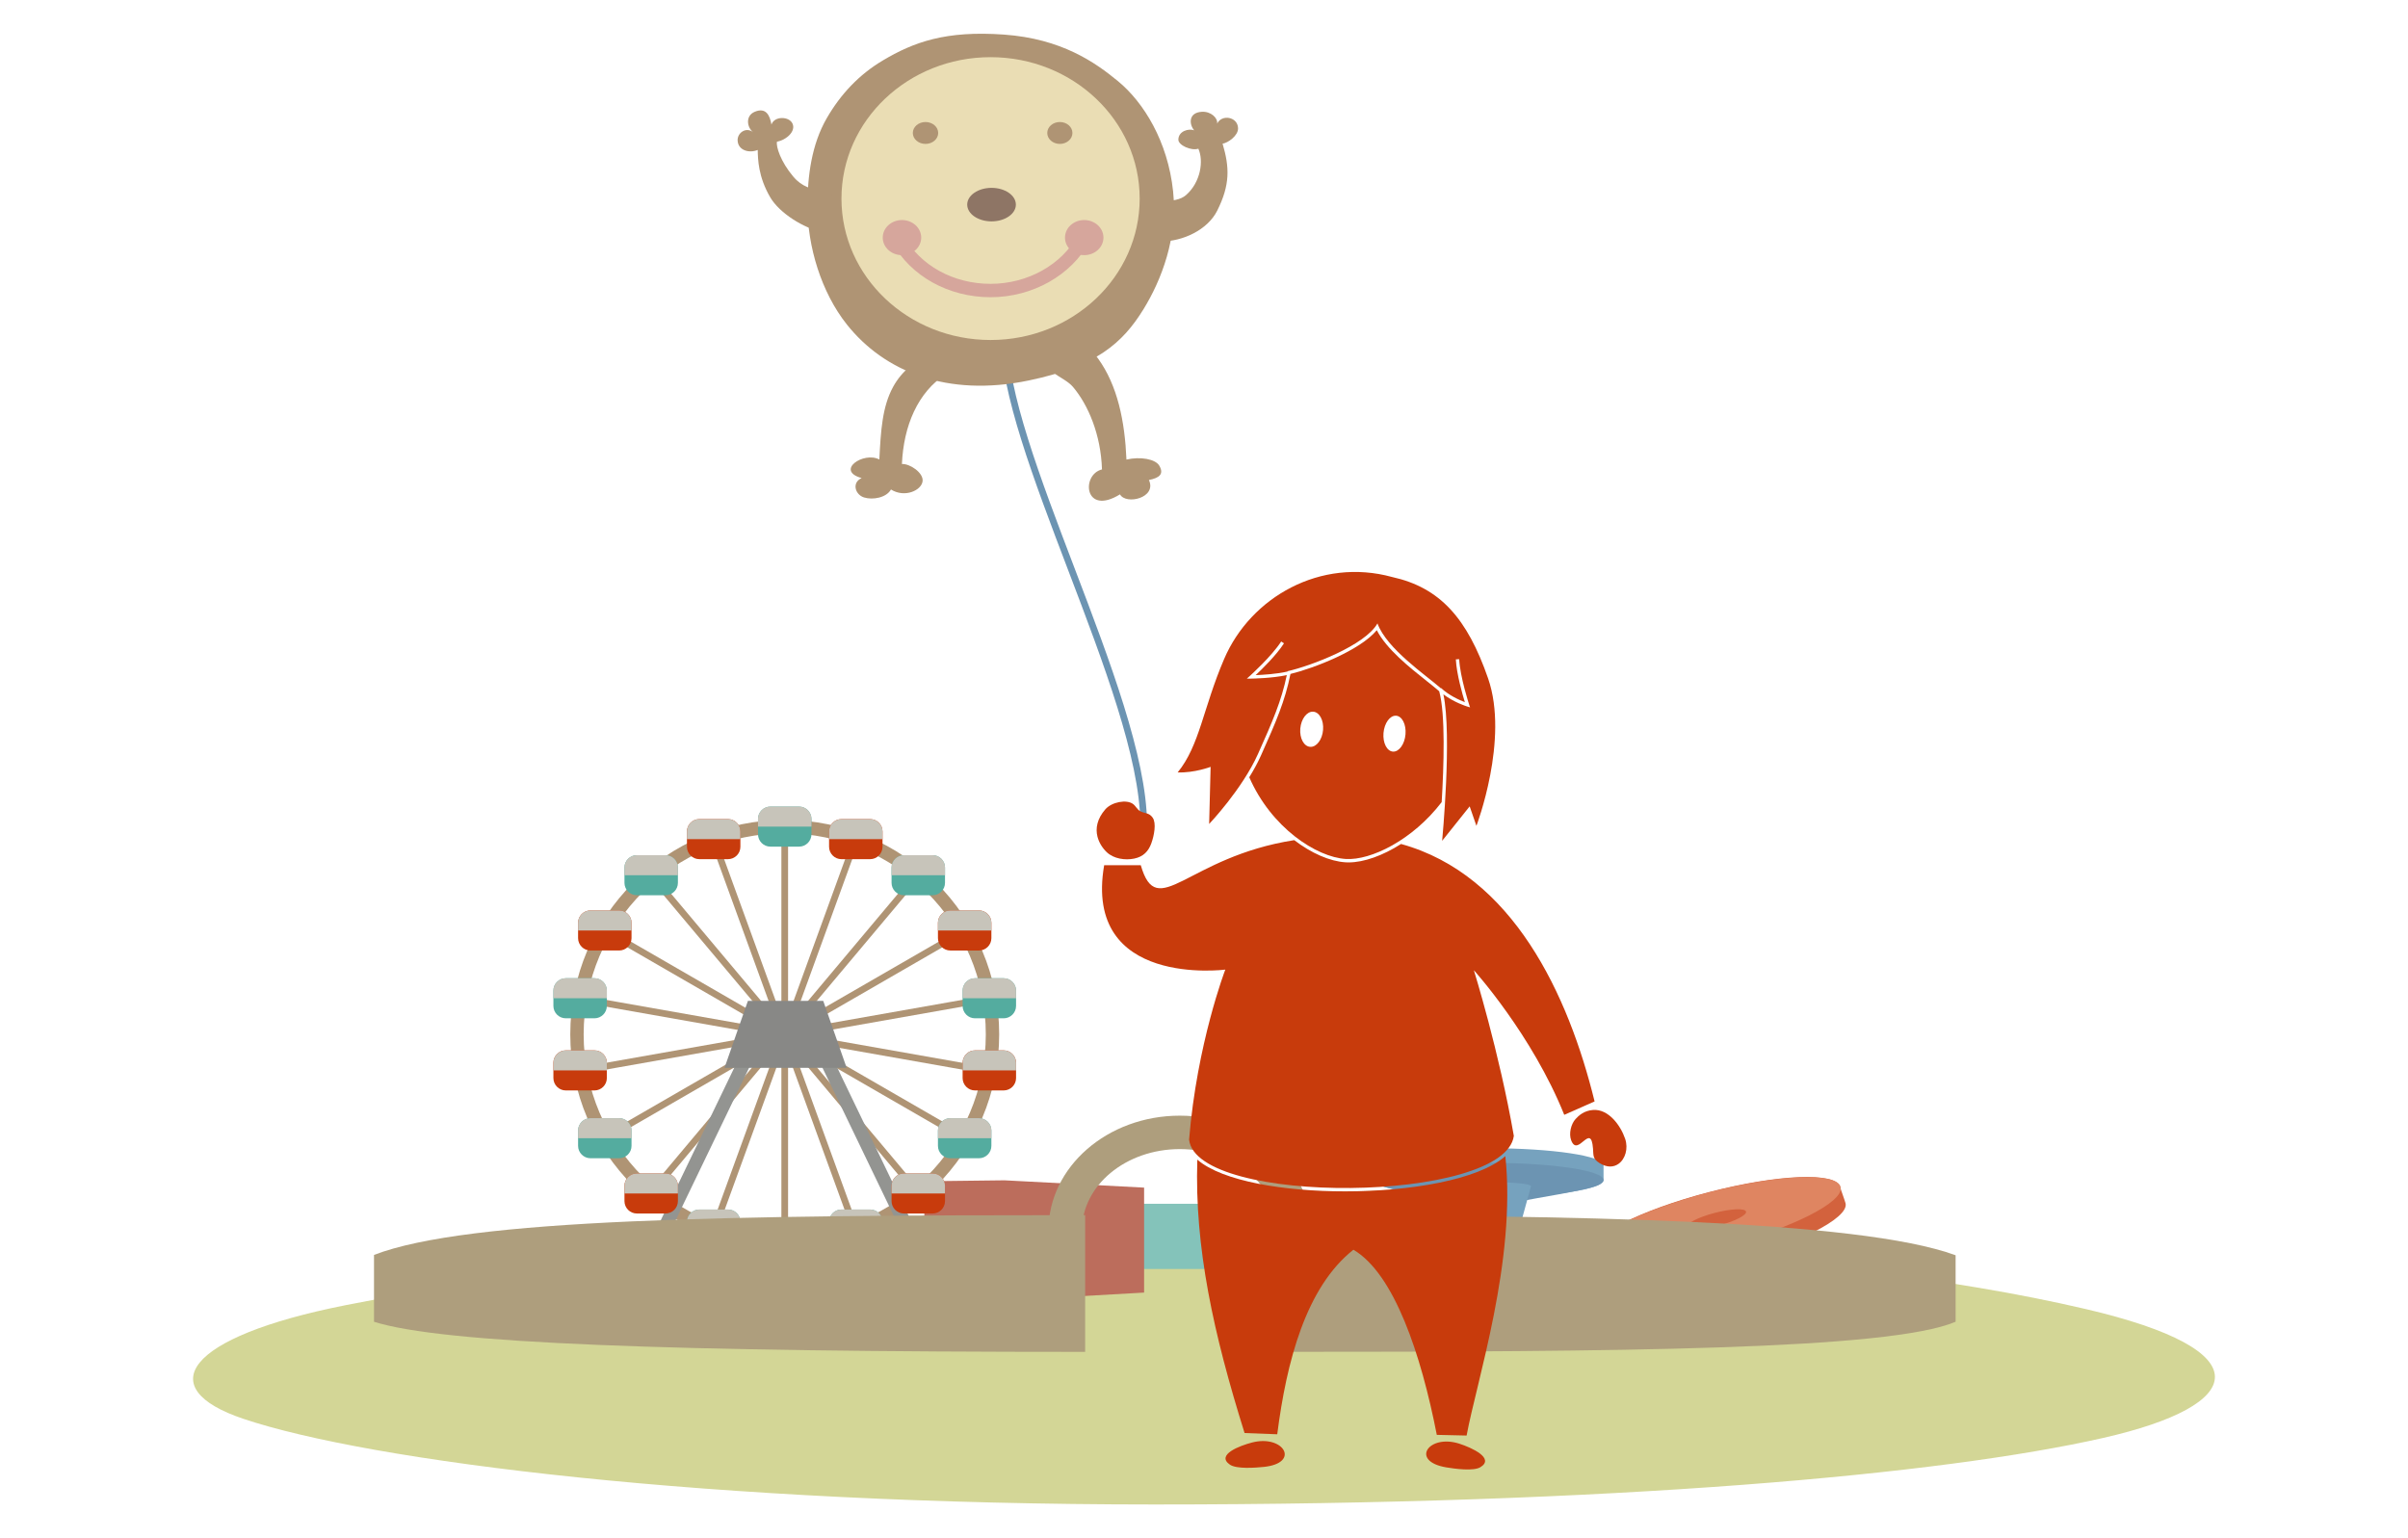 <?xml version="1.0" encoding="utf-8"?>
<!-- Generator: Adobe Illustrator 15.0.2, SVG Export Plug-In . SVG Version: 6.00 Build 0)  -->
<!DOCTYPE svg PUBLIC "-//W3C//DTD SVG 1.1//EN" "http://www.w3.org/Graphics/SVG/1.1/DTD/svg11.dtd">
<svg version="1.1" id="Layer_1" xmlns="http://www.w3.org/2000/svg" xmlns:xlink="http://www.w3.org/1999/xlink" x="0px" y="0px"
	 width="720px" height="460px" viewBox="0 0 720 460" enable-background="new 0 0 720 460" xml:space="preserve">
<path fill="#D3D696" d="M289.882,372.518c132.873-4.033,253.976,0.33,333.687,18.932c53.021,12.375,48.424,28.777,5.23,38.574
	c-48.045,10.898-145.549,19.887-283.566,19.887c-133.378,0-234.923-12.977-272.535-25.639
	c-27.039-9.104-17.824-24.381,30.807-33.994C156.437,379.816,209.154,374.965,289.882,372.518z"/>
<rect x="330.8" y="359.988" fill="#84C3BA" width="51.166" height="19.5"/>
<polygon fill="#C7A53A" points="436.716,382.74 418.466,383.74 377.466,382.74 377.466,356.988 418.466,355.988 436.716,356.988 "/>
<polygon fill="#BC6D5C" points="342.093,386.543 301.501,388.838 276.375,387.74 276.375,353.254 300.33,352.969 342.093,355.156 
	"/>
<g>
	<g>
		<path fill="#AF9474" d="M234.638,373.439c-35.357,0-64.123-28.766-64.123-64.121c0-35.357,28.766-64.123,64.123-64.123
			c35.356,0,64.121,28.766,64.121,64.123C298.759,344.674,269.995,373.439,234.638,373.439z M234.638,249.195
			c-33.152,0-60.123,26.971-60.123,60.123c0,33.15,26.971,60.121,60.123,60.121c33.151,0,60.121-26.971,60.121-60.121
			C294.759,276.166,267.789,249.195,234.638,249.195z"/>
		<rect x="233.638" y="247.195" fill="#AF9474" width="2" height="124.244"/>
		
			<rect x="172.515" y="308.318" transform="matrix(0.342 0.94 -0.94 0.342 445.05 -16.962)" fill="#AF9474" width="124.245" height="1.999"/>
		
			<rect x="172.515" y="308.317" transform="matrix(0.643 0.766 -0.766 0.643 320.772 -69.249)" fill="#AF9474" width="124.244" height="2"/>
		
			<rect x="172.515" y="308.317" transform="matrix(0.866 0.5 -0.5 0.866 186.102 -75.879)" fill="#AF9474" width="124.246" height="2"/>
		
			<rect x="172.515" y="308.318" transform="matrix(0.985 0.174 -0.174 0.985 57.281 -36.047)" fill="#AF9474" width="124.245" height="1.999"/>
		
			<rect x="233.638" y="247.196" transform="matrix(0.174 0.985 -0.985 0.174 498.44 24.467)" fill="#AF9474" width="1.999" height="124.245"/>
		
			<rect x="233.637" y="247.195" transform="matrix(0.5 0.866 -0.866 0.5 385.228 -48.529)" fill="#AF9474" width="2" height="124.245"/>
		
			<rect x="233.638" y="247.197" transform="matrix(0.766 0.643 -0.643 0.766 253.641 -78.459)" fill="#AF9474" width="2" height="124.243"/>
		
			<rect x="233.638" y="247.197" transform="matrix(0.94 0.342 -0.342 0.94 119.896 -61.582)" fill="#AF9474" width="1.999" height="124.243"/>
	</g>
	<polygon fill="#939491" points="191.85,386.008 188.247,384.271 225.319,307.318 244.581,307.318 281.653,384.271 278.049,386.008 
		242.068,311.318 227.832,311.318 	"/>
	<polygon fill="#888886" points="246.148,299.307 223.629,299.307 216.629,319.33 253.148,319.33 	"/>
	<g>
		<path fill="#C83B0C" d="M221.38,253.232c0,2.035-1.664,3.699-3.699,3.699h-8.582c-2.034,0-3.699-1.664-3.699-3.699v-4.582
			c0-2.033,1.665-3.699,3.699-3.699h8.582c2.035,0,3.699,1.666,3.699,3.699V253.232z"/>
		<path fill="#C7C4BA" d="M221.38,250.941H205.4v-2.291c0-2.033,1.665-3.699,3.699-3.699h8.582c2.035,0,3.699,1.666,3.699,3.699
			V250.941z"/>
	</g>
	<g>
		<path fill="#54AC9F" d="M202.697,264.02c0,2.035-1.665,3.701-3.699,3.701h-8.582c-2.035,0-3.699-1.666-3.699-3.701v-4.582
			c0-2.033,1.664-3.699,3.699-3.699h8.582c2.034,0,3.699,1.666,3.699,3.699V264.02z"/>
		<path fill="#C7C4BA" d="M202.697,261.729h-15.98v-2.291c0-2.033,1.664-3.699,3.699-3.699h8.582c2.034,0,3.699,1.666,3.699,3.699
			V261.729z"/>
	</g>
	<g>
		<path fill="#C83B0C" d="M188.829,280.547c0,2.035-1.665,3.699-3.7,3.699h-8.581c-2.034,0-3.699-1.664-3.699-3.699v-4.582
			c0-2.033,1.665-3.699,3.699-3.699h8.581c2.035,0,3.7,1.666,3.7,3.699V280.547z"/>
		<path fill="#C7C4BA" d="M188.829,278.256h-15.98v-2.291c0-2.033,1.665-3.699,3.699-3.699h8.581c2.035,0,3.7,1.666,3.7,3.699
			V278.256z"/>
	</g>
	<g>
		<path fill="#54AC9F" d="M181.449,300.82c0,2.035-1.664,3.699-3.699,3.699h-8.583c-2.034,0-3.699-1.664-3.699-3.699v-4.582
			c0-2.033,1.665-3.699,3.699-3.699h8.583c2.035,0,3.699,1.666,3.699,3.699V300.82z"/>
		<path fill="#C7C4BA" d="M181.449,298.529h-15.98v-2.291c0-2.033,1.665-3.699,3.699-3.699h8.583c2.035,0,3.699,1.666,3.699,3.699
			V298.529z"/>
	</g>
	<g>
		<path fill="#C83B0C" d="M181.449,322.396c0,2.033-1.664,3.699-3.699,3.699h-8.583c-2.034,0-3.699-1.666-3.699-3.699v-4.582
			c0-2.035,1.665-3.699,3.699-3.699h8.583c2.035,0,3.699,1.664,3.699,3.699V322.396z"/>
		<path fill="#C7C4BA" d="M181.449,320.105h-15.98v-2.291c0-2.035,1.665-3.699,3.699-3.699h8.583c2.035,0,3.699,1.664,3.699,3.699
			V320.105z"/>
	</g>
	<g>
		<path fill="#54AC9F" d="M188.828,342.67c0,2.033-1.664,3.699-3.699,3.699h-8.581c-2.035,0-3.7-1.666-3.7-3.699v-4.582
			c0-2.035,1.665-3.699,3.7-3.699h8.581c2.035,0,3.699,1.664,3.699,3.699V342.67z"/>
		<path fill="#C7C4BA" d="M188.828,340.379h-15.98v-2.291c0-2.035,1.665-3.699,3.7-3.699h8.581c2.035,0,3.699,1.664,3.699,3.699
			V340.379z"/>
	</g>
	<g>
		<path fill="#C83B0C" d="M202.697,359.197c0,2.033-1.666,3.699-3.7,3.699h-8.581c-2.035,0-3.699-1.666-3.699-3.699v-4.582
			c0-2.035,1.664-3.699,3.699-3.699h8.581c2.034,0,3.7,1.664,3.7,3.699V359.197z"/>
		<path fill="#C7C4BA" d="M202.697,356.906h-15.98v-2.291c0-2.035,1.664-3.699,3.699-3.699h8.581c2.034,0,3.7,1.664,3.7,3.699
			V356.906z"/>
	</g>
	<g>
		<path fill="#54AC9F" d="M221.38,369.984c0,2.033-1.666,3.699-3.699,3.699h-8.582c-2.035,0-3.699-1.666-3.699-3.699v-4.582
			c0-2.033,1.664-3.699,3.699-3.699h8.582c2.033,0,3.699,1.666,3.699,3.699V369.984z"/>
		<path fill="#C7C4BA" d="M221.38,367.693H205.4v-2.291c0-2.033,1.664-3.699,3.699-3.699h8.582c2.033,0,3.699,1.666,3.699,3.699
			V367.693z"/>
	</g>
	<g>
		<path fill="#C83B0C" d="M242.628,373.73c0,2.035-1.666,3.699-3.7,3.699h-8.581c-2.035,0-3.699-1.664-3.699-3.699v-4.582
			c0-2.033,1.664-3.699,3.699-3.699h8.581c2.034,0,3.7,1.666,3.7,3.699V373.73z"/>
		<path fill="#C7C4BA" d="M242.628,371.439h-15.98v-2.291c0-2.033,1.664-3.699,3.699-3.699h8.581c2.034,0,3.7,1.666,3.7,3.699
			V371.439z"/>
	</g>
	<g>
		<path fill="#54AC9F" d="M263.875,369.984c0,2.033-1.666,3.699-3.699,3.699h-8.582c-2.035,0-3.699-1.666-3.699-3.699v-4.582
			c0-2.033,1.664-3.699,3.699-3.699h8.582c2.034,0,3.699,1.666,3.699,3.699V369.984z"/>
		<path fill="#C7C4BA" d="M263.875,367.693h-15.98v-2.291c0-2.033,1.664-3.699,3.699-3.699h8.582c2.034,0,3.699,1.666,3.699,3.699
			V367.693z"/>
	</g>
	<g>
		<path fill="#C83B0C" d="M282.558,359.197c0,2.033-1.664,3.699-3.699,3.699h-8.581c-2.034,0-3.7-1.666-3.7-3.699v-4.582
			c0-2.035,1.666-3.699,3.7-3.699h8.581c2.035,0,3.699,1.664,3.699,3.699V359.197z"/>
		<path fill="#C7C4BA" d="M282.558,356.906h-15.98v-2.291c0-2.035,1.666-3.699,3.7-3.699h8.581c2.035,0,3.699,1.664,3.699,3.699
			V356.906z"/>
	</g>
	<g>
		<path fill="#54AC9F" d="M296.427,342.67c0,2.035-1.666,3.699-3.699,3.699h-8.582c-2.035,0-3.699-1.664-3.699-3.699v-4.582
			c0-2.033,1.664-3.699,3.699-3.699h8.582c2.033,0,3.699,1.666,3.699,3.699V342.67z"/>
		<path fill="#C7C4BA" d="M296.427,340.379h-15.98v-2.291c0-2.033,1.664-3.699,3.699-3.699h8.582c2.033,0,3.699,1.666,3.699,3.699
			V340.379z"/>
	</g>
	<g>
		<path fill="#C83B0C" d="M303.806,322.396c0,2.033-1.664,3.699-3.699,3.699h-8.582c-2.034,0-3.699-1.666-3.699-3.699v-4.582
			c0-2.033,1.665-3.699,3.699-3.699h8.582c2.035,0,3.699,1.666,3.699,3.699V322.396z"/>
		<path fill="#C7C4BA" d="M303.806,320.105h-15.98v-2.291c0-2.033,1.665-3.699,3.699-3.699h8.582c2.035,0,3.699,1.666,3.699,3.699
			V320.105z"/>
	</g>
	<g>
		<path fill="#54AC9F" d="M303.806,300.822c0,2.033-1.664,3.699-3.699,3.699h-8.582c-2.034,0-3.699-1.666-3.699-3.699v-4.582
			c0-2.035,1.665-3.699,3.699-3.699h8.582c2.035,0,3.699,1.664,3.699,3.699V300.822z"/>
		<path fill="#C7C4BA" d="M303.806,298.531h-15.98v-2.291c0-2.035,1.665-3.699,3.699-3.699h8.582c2.035,0,3.699,1.664,3.699,3.699
			V298.531z"/>
	</g>
	<g>
		<path fill="#C83B0C" d="M296.427,280.549c0,2.033-1.665,3.699-3.699,3.699h-8.582c-2.035,0-3.699-1.666-3.699-3.699v-4.584
			c0-2.033,1.664-3.699,3.699-3.699h8.582c2.034,0,3.699,1.666,3.699,3.699V280.549z"/>
		<path fill="#C7C4BA" d="M296.427,278.258h-15.98v-2.293c0-2.033,1.664-3.699,3.699-3.699h8.582c2.034,0,3.699,1.666,3.699,3.699
			V278.258z"/>
	</g>
	<g>
		<path fill="#54AC9F" d="M282.559,264.021c0,2.033-1.665,3.699-3.7,3.699h-8.581c-2.034,0-3.699-1.666-3.699-3.699v-4.582
			c0-2.035,1.665-3.699,3.699-3.699h8.581c2.035,0,3.7,1.664,3.7,3.699V264.021z"/>
		<path fill="#C7C4BA" d="M282.559,261.73h-15.98v-2.291c0-2.035,1.665-3.699,3.699-3.699h8.581c2.035,0,3.7,1.664,3.7,3.699V261.73
			z"/>
	</g>
	<g>
		<path fill="#C83B0C" d="M263.875,253.234c0,2.033-1.664,3.699-3.699,3.699h-8.582c-2.034,0-3.699-1.666-3.699-3.699v-4.582
			c0-2.035,1.665-3.699,3.699-3.699h8.582c2.035,0,3.699,1.664,3.699,3.699V253.234z"/>
		<path fill="#C7C4BA" d="M263.875,250.943h-15.98v-2.291c0-2.035,1.665-3.699,3.699-3.699h8.582c2.035,0,3.699,1.664,3.699,3.699
			V250.943z"/>
	</g>
	<g>
		<path fill="#54AC9F" d="M242.628,249.486c0,2.035-1.666,3.699-3.7,3.699h-8.581c-2.035,0-3.699-1.664-3.699-3.699v-4.582
			c0-2.033,1.664-3.699,3.699-3.699h8.581c2.034,0,3.7,1.666,3.7,3.699V249.486z"/>
		<path fill="#C7C4BA" d="M242.628,247.195h-15.98v-2.291c0-2.033,1.664-3.699,3.699-3.699h8.581c2.034,0,3.7,1.666,3.7,3.699
			V247.195z"/>
	</g>
</g>
<g>
	<path fill="#D3623D" d="M551.821,359.82c-0.238-0.916-1.428-4.088-1.645-4.922c-1.158-4.453-18.713-3.736-39.207,1.6
		c-20.496,5.334-36.17,13.27-35.012,17.721c0.238,0.916,1.426,4.088,1.645,4.922c1.158,4.453,18.713,3.736,39.207-1.6
		C537.304,372.207,552.979,364.271,551.821,359.82z"/>
	
		<ellipse transform="matrix(0.968 -0.252 0.252 0.968 -75.292 141.01)" fill="#DF8561" cx="513.067" cy="364.559" rx="38.346" ry="8.33"/>
	
		<ellipse transform="matrix(0.968 -0.252 0.252 0.968 -75.299 141.027)" fill="#D3623D" cx="513.068" cy="364.56" rx="9.144" ry="1.985"/>
</g>
<g>
	<ellipse fill="#6C94B2" cx="445.216" cy="383.74" rx="17.5" ry="1.711"/>
	<path fill="#76A2BE" d="M479.466,348.494c0-2.83-15.334-5.121-34.25-5.121s-34.25,2.291-34.25,5.121c0,1.205,0,3.17,0,4.375
		c0,2.828,15.334,5.119,34.25,5.119s34.25-2.291,34.25-5.119C479.466,351.664,479.466,349.699,479.466,348.494z"/>
	<path fill="#6C94B2" d="M445.216,347.748c-18.916,0-34.25,2.291-34.25,5.121c0,0.545,0.568,1.07,1.623,1.561
		c3.219,1.504,20.68,4.258,21.303,4.479c1.865,0.656,6.233,1.121,11.324,1.121c5.25,0,9.732-0.492,11.492-1.186
		c0.516-0.203,17.797-2.891,21.061-4.377c1.102-0.504,1.697-1.041,1.697-1.598C479.466,350.039,464.132,347.748,445.216,347.748z"/>
	<path fill="#76A2BE" d="M445.216,353.48c-6.938,0-12.561,0.553-12.561,1.23l3.811,13.898c0,0,3.918,0,8.75,0s8.75,0,8.75,0
		l3.811-13.898C457.776,354.033,452.153,353.48,445.216,353.48z"/>
	<path fill="#81B1CA" d="M445.216,383.738c6.938,0,12.561-0.551,12.561-1.23l-3.811-13.898c0,0-2.25-0.441-8.75-0.441
		c-6,0-8.75,0.441-8.75,0.441l-3.811,13.898C432.655,383.188,438.278,383.738,445.216,383.738z"/>
</g>
<g>
	<path fill="#AE9E7D" d="M324.466,404.275c-125.117,0-192.333-2.555-212.636-9.006v-19.99
		c28.127-10.857,106.205-11.898,212.636-11.898V404.275z"/>
	<path fill="#AE9E7D" d="M381.966,404.262v-40.854c87.834,0,173.75,1.312,202.768,11.975v19.887
		C564.8,403.721,483.8,404.262,381.966,404.262z"/>
</g>
<path fill="#AE9E7D" d="M392.022,367.861h-10c0-13.357-13.123-24.225-29.256-24.225c-16.131,0-29.254,10.867-29.254,24.225h-10
	c0-18.871,17.609-34.225,39.254-34.225C374.413,333.637,392.022,348.99,392.022,367.861z"/>
<g>
	<g>
		<g>
			<g>
				<path fill="#C83B0C" d="M483.905,348.072c2.055-1.426,3.008-4.602,2.016-7.521c-1.371-4.037-4.994-8.959-9.588-8.619
					c-2.711,0.201-4.295,1.672-5.24,2.715c-1.365,1.51-2.053,4.352-1.309,6.342c2,5.344,5.92-5.631,6.531,2.479
					c0.16,2.141-0.115,3.062,1.971,4.363C480.505,349.213,482.472,349.068,483.905,348.072z"/>
				<path fill="#C83B0C" d="M432.45,438.818c2.455,0.412,8.115,1.195,10.176-0.047c4.438-2.68-2.646-5.867-6.248-7.029
					C427.14,428.752,421.499,436.982,432.45,438.818z"/>
				<path fill="#C83B0C" d="M377.888,438.678c-2.475,0.252-8.176,0.693-10.152-0.684c-4.264-2.943,3.004-5.684,6.672-6.625
					C383.813,428.957,388.931,437.521,377.888,438.678z"/>
			</g>
			<g>
				<g>
					<path fill="#C83B0C" d="M402.187,356.275c-18.104,0-36.656-2.98-44.186-9.488c-0.855,26.303,4.851,52.105,14.129,81.762
						l9.768,0.369c2.762-21.643,8.559-43.951,22.775-55.191c12.213,7.197,20.246,31.342,24.934,55.367l8.914,0.201
						c2.961-16.146,14.904-52.398,11.58-83.555C441.94,352.938,421.251,356.275,402.187,356.275z"/>
				</g>
			</g>
			<path fill="#6C94B2" d="M340.966,246.205c-0.188-19.514-11.043-48.018-21.541-75.586c-10.412-27.34-20.246-53.162-20.241-70.525
				h2c-0.005,16.994,9.766,42.65,20.11,69.814c10.561,27.731,21.48,56.407,21.672,76.278L340.966,246.205z"/>
			<g>
				<g>
					<path fill="#C83B0C" d="M344.235,252.232c0.879-2.396,1.545-6.064,0.434-7.682c-1.059-1.539-2.209-1.215-3.643-1.914
						c-0.973-0.475-1.395-1.566-2.225-2.189c-1.963-1.477-6.402-0.609-8.303,1.578c-2.473,2.844-2.99,5.705-2.348,8.195
						c0.443,1.721,1.453,3.373,2.766,4.623c2.074,1.977,5.488,2.479,8.207,1.918C341.927,256.184,343.397,254.518,344.235,252.232z"
						/>
				</g>
			</g>
			<g>
				<g>
					<path fill="#C83B0C" d="M476.788,329.381c-7.83-31.9-24.477-67.768-57.869-76.992c-5.436,3.463-11.088,5.512-15.699,5.512
						c-0.303,0-0.596-0.01-0.884-0.027c-4.753-0.295-10.271-2.748-15.356-6.633c-32.184,5.023-40.916,24.645-45.887,7.494h-10.945
						c-6.334,36.746,36.221,31.227,36.221,31.227s-8.482,22.08-10.826,50.844c2.203,19.863,94.301,19.074,97.1-1.111
						c-4.359-25.123-11.951-49.547-11.951-49.547s17.367,19.197,27.025,43.242L476.788,329.381z"/>
				</g>
				<path fill="#C83B0C" d="M430.331,206.721c-0.943-0.836-2.24-1.867-3.725-3.045c-5.152-4.094-12.037-9.562-14.941-15.219
					c-5.008,6.028-18.715,11.352-25.813,13.086c-1.608,8.047-4.282,14.244-8.788,24.318c-1.002,2.24-2.224,4.459-3.529,6.572
					c6.592,15.092,20.078,23.896,28.863,24.441c7.527,0.469,20.013-5.684,28.67-17.004
					C431.72,229.078,432.218,213.588,430.331,206.721z M395.601,218.279c-0.234,2.902-1.953,5.168-3.828,5.061
					c-1.889-0.105-3.217-2.545-2.982-5.451c0.242-2.9,1.965-5.17,3.838-5.062C394.503,212.932,395.841,215.367,395.601,218.279z
					 M420.249,219.588c-0.242,2.967-1.932,5.275-3.73,5.18c-1.82-0.107-3.092-2.592-2.85-5.557c0.248-2.965,1.926-5.281,3.74-5.18
					C419.226,214.137,420.495,216.625,420.249,219.588z"/>
				<path fill="#C83B0C" d="M444.95,202.887c-6.242-18.012-14.395-27.176-28.699-30.333c-21.383-5.861-42.283,5.982-50.23,24.518
					c-6.303,14.691-7.314,25.873-13.895,33.918c5.01,0.182,9.85-1.662,9.85-1.662l-0.439,17.078c0,0,9.879-10.373,14.613-20.953
					c4.35-9.719,6.994-15.814,8.607-23.561c-4.467,0.961-10.369,1.043-10.627,1.045l-1.33,0.016l0.991-0.887
					c0.063-0.059,6.402-5.758,9.286-10.227l0.84,0.543c-2.288,3.545-6.542,7.707-8.471,9.518c2.117-0.082,6.342-0.334,9.526-1.078
					c0.007-0.035,0.015-0.068,0.021-0.104c7.066-1.6,23.209-7.754,26.873-14.29c2.732,7.545,14.389,15.403,18.965,19.407
					l0.066-0.072c2.383,2.238,5.553,3.625,7.098,4.213c-0.721-2.336-2.471-8.391-2.696-12.797l0.999-0.051
					c0.272,5.316,2.926,13.416,2.952,13.496l0.302,0.918l-0.924-0.283c-0.176-0.055-3.847-1.197-7.054-3.623
					c2.628,12.314-0.37,43.807-0.37,43.807l8.227-10.303l2.021,5.826C441.452,246.967,451.288,221.178,444.95,202.887z"/>
			</g>
		</g>
	</g>
</g>
<g>
	<path fill="#AF9474" d="M350.761,57.208c1.465,13.867-3.549,26.635-8.828,35.217c-6.324,10.281-14.248,17.168-34.332,21.355
		c-24.459,5.1-43.211-2.729-54.345-16.688c-7.756-9.725-11.821-23.5-11.821-35.494c0-8.926,1.228-18.4,5.776-26.266
		c4.177-7.221,9.689-13.049,16.732-17.24c9.241-5.5,18.779-9,36.241-7.75c17.25,1.234,27.311,8.324,34.155,13.977
		C341.935,30.593,349.185,42.261,350.761,57.208z"/>
	<path fill="#AF9474" d="M232.318,42.371c2.866-0.527,5.715-3.148,4.631-5.436c-1.049-2.215-5.45-2.25-6.282,0.316
		c-0.486-2.863-1.707-5.195-4.983-3.83c-2.937,1.223-2.301,4.809-0.45,6.133c-2.17-1.715-4.748,0.176-4.686,2.396
		c0.084,2.996,3.412,3.965,6.011,2.893c0.068,2.74,0.125,7.961,3.745,14.164c2.791,4.781,10.161,9.27,15.293,10.279
		c10.652,2.092,9.553-9.834,0.641-11.963c-3.625-0.867-6.391-1.361-9.054-4.52C233.376,48.287,231.999,43.806,232.318,42.371z"/>
	<ellipse fill="#EADDB4" cx="296.184" cy="59.388" rx="44.583" ry="42.291"/>
	<path fill="#AF9474" d="M336.813,137.433c4.127-0.959,8.658-0.168,9.818,1.82c1.449,2.486,0.102,3.646-3.1,4.295
		c2.467,5.332-6.854,7.537-8.654,4.293c-10.693,6.586-11.693-5.914-5.379-7.461c-0.334-10.5-4.166-19.332-8.666-24.666
		c-2.916-3.455-10.184-4.459-7.646-10.475c3.449-8.184,11.947-2.41,15.09,1.91C334.194,115.287,336.333,126.089,336.813,137.433z"/>
	<path fill="#AF9474" d="M269.678,138.759c2.331-0.139,6.464,2.59,6.183,5.125c-0.307,2.764-5.344,5.082-9.459,2.5
		c-1.391,2.48-5.46,3.189-8.057,2.375c-2.661-0.832-3.74-4.439-0.709-5.793c-7.958-2.207,0.542-8.041,5.29-5.562
		c0.437-8.6,0.863-15.775,4.135-21.748c2.634-4.809,6.854-8.049,11.281-9.395c4.428-1.344,8.622,2.977,4.655,5.498
		C274.345,117.259,270.178,127.425,269.678,138.759z"/>
	<ellipse fill="#AF9474" cx="276.729" cy="39.763" rx="3.794" ry="3.275"/>
	<ellipse fill="#AF9474" cx="316.896" cy="39.763" rx="3.764" ry="3.275"/>
	<ellipse fill="#8E7565" cx="296.474" cy="61.189" rx="7.275" ry="5.012"/>
	<ellipse fill="#D6A69C" cx="269.694" cy="71.052" rx="5.751" ry="5.25"/>
	<ellipse fill="#D6A69C" cx="324.184" cy="71.052" rx="5.751" ry="5.25"/>
	<path fill="#D6A69C" d="M296.184,88.882c-12.581,0-23.87-6.283-29.462-16.398l3.501-1.936c4.888,8.842,14.836,14.334,25.961,14.334
		c11.081,0,21.319-5.717,26.086-14.562l3.521,1.898C320.337,82.341,308.716,88.882,296.184,88.882z"/>
	<path fill="#AF9474" d="M363.942,63.019c3.885-7.756,3.721-12.943,1.617-20.051c1.613-0.248,4.684-2.375,4.625-4.625
		c-0.092-3.439-4.875-4.25-6.25-1.375c0.242-1.699-1.883-3.701-4.582-3.539c-4.098,0.246-3.793,3.789-2.293,5.539
		c-1.625-0.625-4.703,0.217-4.723,2.799c-0.014,1.66,3.848,3.41,5.973,2.701c1.625,3.543,0.75,10-3.699,13.885
		c-3.426,2.99-10.09,0.555-12.932,4.74c-2.906,4.277,1.367,9.045,5.436,9.092C353.581,72.259,361.067,68.759,363.942,63.019z"/>
</g>
</svg>
